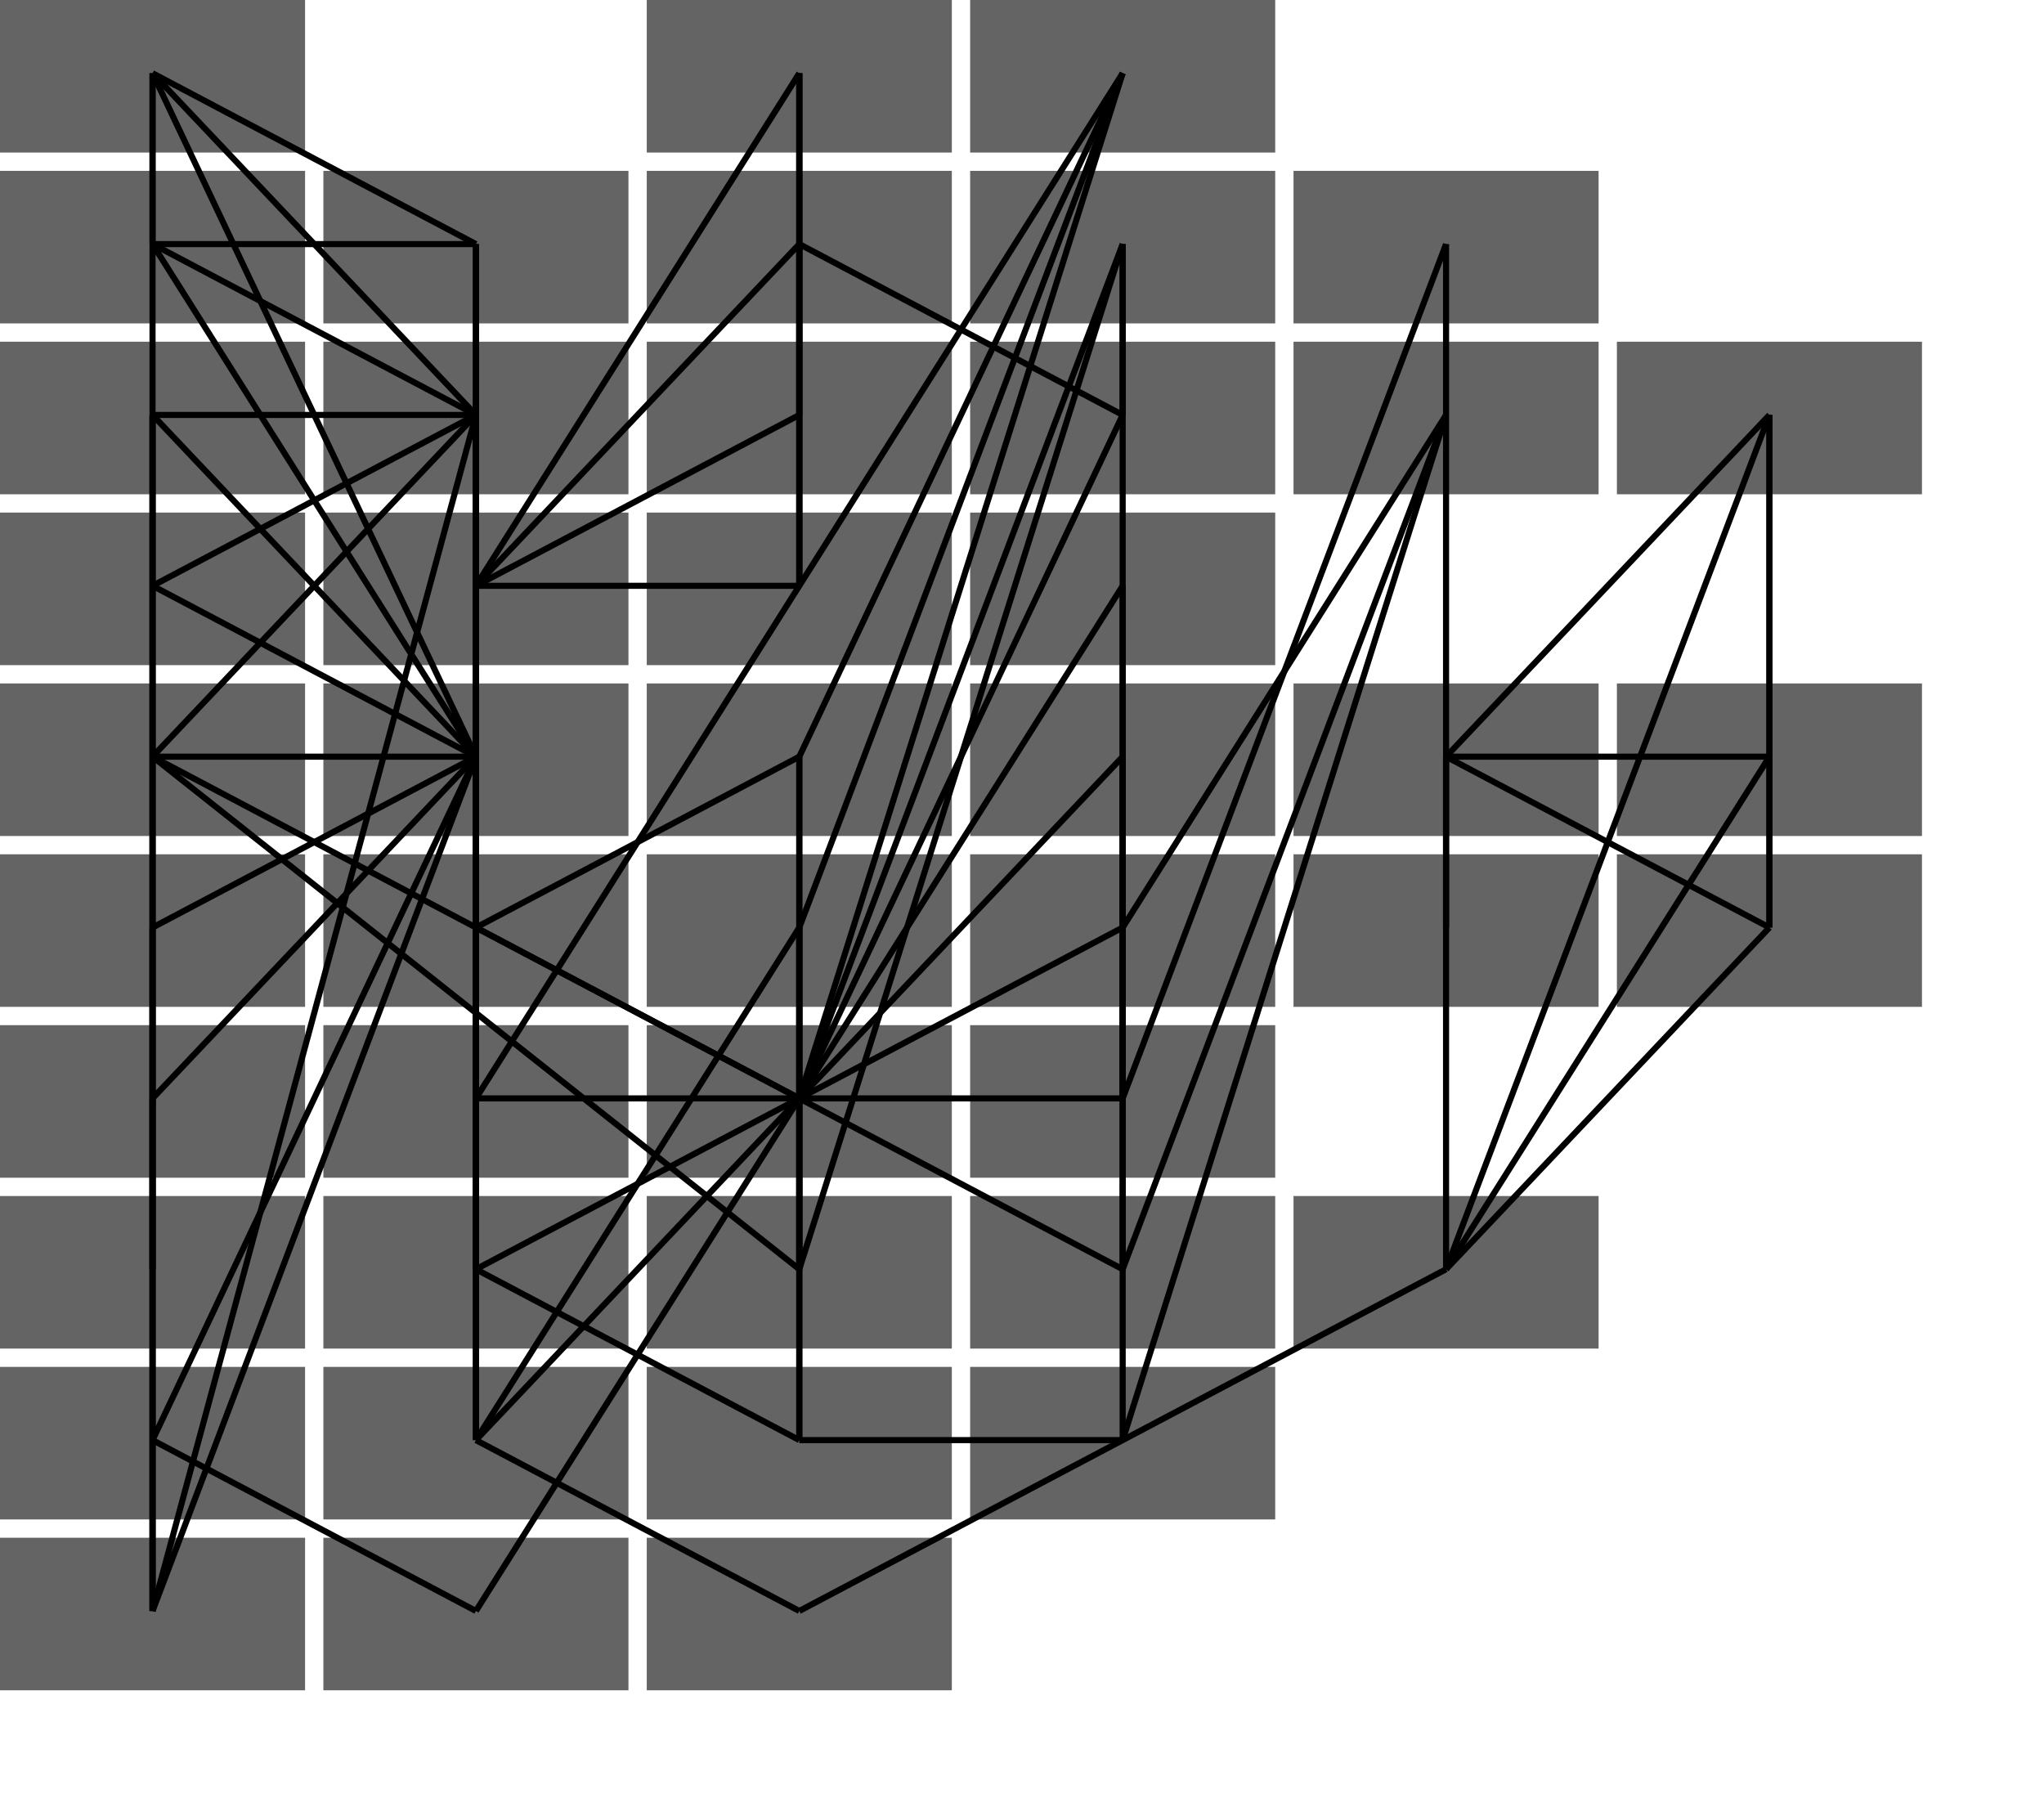 <svg xmlns="http://www.w3.org/2000/svg" width="335" height="297"><rect x="0" y="0" width="335" height="297" fill="rgb(255,255,255)"></rect><rect x="0" y="0" width="50" height="25" fill="rgba(100,100,100,1)"><title>1</title></rect><rect x="0" y="28" width="50" height="25" fill="rgba(100,100,100,1)"><title>1</title></rect><rect x="0" y="56" width="50" height="25" fill="rgba(100,100,100,1)"><title>1</title></rect><rect x="0" y="84" width="50" height="25" fill="rgba(100,100,100,1)"><title>1</title></rect><rect x="0" y="112" width="50" height="25" fill="rgba(100,100,100,1)"><title>1</title></rect><rect x="0" y="140" width="50" height="25" fill="rgba(100,100,100,1)"><title>1</title></rect><rect x="0" y="168" width="50" height="25" fill="rgba(100,100,100,1)"><title>1</title></rect><rect x="0" y="196" width="50" height="25" fill="rgba(100,100,100,1)"><title>1</title></rect><rect x="0" y="224" width="50" height="25" fill="rgba(100,100,100,1)"><title>1</title></rect><rect x="0" y="252" width="50" height="25" fill="rgba(100,100,100,1)"><title>1</title></rect><rect x="53" y="28" width="50" height="25" fill="rgba(100,100,100,1)"><title>1</title></rect><rect x="53" y="56" width="50" height="25" fill="rgba(100,100,100,1)"><title>1</title></rect><rect x="53" y="84" width="50" height="25" fill="rgba(100,100,100,1)"><title>1</title></rect><rect x="53" y="112" width="50" height="25" fill="rgba(100,100,100,1)"><title>1</title></rect><rect x="53" y="140" width="50" height="25" fill="rgba(100,100,100,1)"><title>1</title></rect><rect x="53" y="168" width="50" height="25" fill="rgba(100,100,100,1)"><title>1</title></rect><rect x="53" y="196" width="50" height="25" fill="rgba(100,100,100,1)"><title>1</title></rect><rect x="53" y="224" width="50" height="25" fill="rgba(100,100,100,1)"><title>1</title></rect><rect x="53" y="252" width="50" height="25" fill="rgba(100,100,100,1)"><title>1</title></rect><rect x="106" y="0" width="50" height="25" fill="rgba(100,100,100,1)"><title>1</title></rect><rect x="106" y="28" width="50" height="25" fill="rgba(100,100,100,1)"><title>1</title></rect><rect x="106" y="56" width="50" height="25" fill="rgba(100,100,100,1)"><title>1</title></rect><rect x="106" y="84" width="50" height="25" fill="rgba(100,100,100,1)"><title>1</title></rect><rect x="106" y="112" width="50" height="25" fill="rgba(100,100,100,1)"><title>1</title></rect><rect x="106" y="140" width="50" height="25" fill="rgba(100,100,100,1)"><title>1</title></rect><rect x="106" y="168" width="50" height="25" fill="rgba(100,100,100,1)"><title>1</title></rect><rect x="106" y="196" width="50" height="25" fill="rgba(100,100,100,1)"><title>1</title></rect><rect x="106" y="224" width="50" height="25" fill="rgba(100,100,100,1)"><title>1</title></rect><rect x="106" y="252" width="50" height="25" fill="rgba(100,100,100,1)"><title>1</title></rect><rect x="159" y="0" width="50" height="25" fill="rgba(100,100,100,1)"><title>1</title></rect><rect x="159" y="28" width="50" height="25" fill="rgba(100,100,100,1)"><title>1</title></rect><rect x="159" y="56" width="50" height="25" fill="rgba(100,100,100,1)"><title>1</title></rect><rect x="159" y="84" width="50" height="25" fill="rgba(100,100,100,1)"><title>1</title></rect><rect x="159" y="112" width="50" height="25" fill="rgba(100,100,100,1)"><title>1</title></rect><rect x="159" y="140" width="50" height="25" fill="rgba(100,100,100,1)"><title>1</title></rect><rect x="159" y="168" width="50" height="25" fill="rgba(100,100,100,1)"><title>1</title></rect><rect x="159" y="196" width="50" height="25" fill="rgba(100,100,100,1)"><title>1</title></rect><rect x="159" y="224" width="50" height="25" fill="rgba(100,100,100,1)"><title>1</title></rect><rect x="212" y="28" width="50" height="25" fill="rgba(100,100,100,1)"><title>1</title></rect><rect x="212" y="56" width="50" height="25" fill="rgba(100,100,100,1)"><title>1</title></rect><rect x="212" y="112" width="50" height="25" fill="rgba(100,100,100,1)"><title>1</title></rect><rect x="212" y="140" width="50" height="25" fill="rgba(100,100,100,1)"><title>1</title></rect><rect x="212" y="196" width="50" height="25" fill="rgba(100,100,100,1)"><title>1</title></rect><rect x="265" y="56" width="50" height="25" fill="rgba(100,100,100,1)"><title>1</title></rect><rect x="265" y="112" width="50" height="25" fill="rgba(100,100,100,1)"><title>1</title></rect><rect x="265" y="140" width="50" height="25" fill="rgba(100,100,100,1)"><title>1</title></rect><line x1="78" y1="124" x2="25" y2="68" stroke="black" stroke-width="1"></line><line x1="78" y1="124" x2="25" y2="96" stroke="black" stroke-width="1"></line><line x1="78" y1="124" x2="78" y2="68" stroke="black" stroke-width="1"></line><line x1="78" y1="124" x2="25" y2="124" stroke="black" stroke-width="1"></line><line x1="78" y1="124" x2="78" y2="96" stroke="black" stroke-width="1"></line><line x1="78" y1="124" x2="78" y2="152" stroke="black" stroke-width="1"></line><line x1="78" y1="124" x2="78" y2="236" stroke="black" stroke-width="1"></line><line x1="78" y1="124" x2="25" y2="264" stroke="black" stroke-width="1"></line><line x1="78" y1="124" x2="78" y2="40" stroke="black" stroke-width="1"></line><line x1="78" y1="124" x2="25" y2="12" stroke="black" stroke-width="1"></line><line x1="78" y1="124" x2="25" y2="40" stroke="black" stroke-width="1"></line><line x1="78" y1="124" x2="25" y2="180" stroke="black" stroke-width="1"></line><line x1="78" y1="124" x2="25" y2="236" stroke="black" stroke-width="1"></line><line x1="78" y1="124" x2="25" y2="152" stroke="black" stroke-width="1"></line><line x1="78" y1="124" x2="78" y2="208" stroke="black" stroke-width="1"></line><line x1="78" y1="124" x2="78" y2="180" stroke="black" stroke-width="1"></line><line x1="78" y1="68" x2="25" y2="68" stroke="black" stroke-width="1"></line><line x1="78" y1="68" x2="25" y2="96" stroke="black" stroke-width="1"></line><line x1="78" y1="68" x2="25" y2="124" stroke="black" stroke-width="1"></line><line x1="78" y1="68" x2="78" y2="96" stroke="black" stroke-width="1"></line><line x1="78" y1="68" x2="78" y2="152" stroke="black" stroke-width="1"></line><line x1="78" y1="68" x2="78" y2="236" stroke="black" stroke-width="1"></line><line x1="78" y1="68" x2="25" y2="264" stroke="black" stroke-width="1"></line><line x1="78" y1="68" x2="78" y2="40" stroke="black" stroke-width="1"></line><line x1="78" y1="68" x2="25" y2="12" stroke="black" stroke-width="1"></line><line x1="78" y1="68" x2="25" y2="40" stroke="black" stroke-width="1"></line><line x1="78" y1="68" x2="78" y2="208" stroke="black" stroke-width="1"></line><line x1="78" y1="68" x2="78" y2="180" stroke="black" stroke-width="1"></line><line x1="131" y1="180" x2="184" y2="124" stroke="black" stroke-width="1"></line><line x1="131" y1="180" x2="131" y2="124" stroke="black" stroke-width="1"></line><line x1="131" y1="180" x2="184" y2="68" stroke="black" stroke-width="1"></line><line x1="131" y1="180" x2="131" y2="208" stroke="black" stroke-width="1"></line><line x1="131" y1="180" x2="25" y2="124" stroke="black" stroke-width="1"></line><line x1="131" y1="180" x2="131" y2="152" stroke="black" stroke-width="1"></line><line x1="131" y1="180" x2="78" y2="236" stroke="black" stroke-width="1"></line><line x1="131" y1="180" x2="184" y2="12" stroke="black" stroke-width="1"></line><line x1="131" y1="180" x2="78" y2="152" stroke="black" stroke-width="1"></line><line x1="131" y1="180" x2="184" y2="96" stroke="black" stroke-width="1"></line><line x1="131" y1="180" x2="131" y2="236" stroke="black" stroke-width="1"></line><line x1="131" y1="180" x2="184" y2="40" stroke="black" stroke-width="1"></line><line x1="131" y1="180" x2="78" y2="208" stroke="black" stroke-width="1"></line><line x1="131" y1="180" x2="184" y2="152" stroke="black" stroke-width="1"></line><line x1="131" y1="180" x2="78" y2="180" stroke="black" stroke-width="1"></line><line x1="131" y1="180" x2="78" y2="264" stroke="black" stroke-width="1"></line><line x1="131" y1="180" x2="184" y2="208" stroke="black" stroke-width="1"></line><line x1="131" y1="180" x2="184" y2="180" stroke="black" stroke-width="1"></line><line x1="237" y1="152" x2="237" y2="40" stroke="black" stroke-width="1"></line><line x1="25" y1="96" x2="25" y2="264" stroke="black" stroke-width="1"></line><line x1="25" y1="96" x2="25" y2="68" stroke="black" stroke-width="1"></line><line x1="25" y1="68" x2="25" y2="264" stroke="black" stroke-width="1"></line><line x1="78" y1="96" x2="131" y2="12" stroke="black" stroke-width="1"></line><line x1="78" y1="96" x2="131" y2="40" stroke="black" stroke-width="1"></line><line x1="78" y1="96" x2="131" y2="68" stroke="black" stroke-width="1"></line><line x1="78" y1="96" x2="131" y2="96" stroke="black" stroke-width="1"></line><line x1="78" y1="40" x2="25" y2="40" stroke="black" stroke-width="1"></line><line x1="78" y1="40" x2="25" y2="12" stroke="black" stroke-width="1"></line><line x1="25" y1="40" x2="25" y2="12" stroke="black" stroke-width="1"></line><line x1="237" y1="124" x2="290" y2="68" stroke="black" stroke-width="1"></line><line x1="237" y1="124" x2="237" y2="208" stroke="black" stroke-width="1"></line><line x1="237" y1="124" x2="290" y2="152" stroke="black" stroke-width="1"></line><line x1="237" y1="124" x2="290" y2="124" stroke="black" stroke-width="1"></line><line x1="290" y1="68" x2="237" y2="208" stroke="black" stroke-width="1"></line><line x1="290" y1="68" x2="290" y2="152" stroke="black" stroke-width="1"></line><line x1="290" y1="68" x2="290" y2="124" stroke="black" stroke-width="1"></line><line x1="131" y1="40" x2="131" y2="12" stroke="black" stroke-width="1"></line><line x1="131" y1="40" x2="131" y2="96" stroke="black" stroke-width="1"></line><line x1="131" y1="40" x2="131" y2="68" stroke="black" stroke-width="1"></line><line x1="131" y1="40" x2="184" y2="68" stroke="black" stroke-width="1"></line><line x1="131" y1="12" x2="131" y2="96" stroke="black" stroke-width="1"></line><line x1="131" y1="12" x2="131" y2="68" stroke="black" stroke-width="1"></line><line x1="184" y1="68" x2="184" y2="40" stroke="black" stroke-width="1"></line><line x1="25" y1="124" x2="131" y2="208" stroke="black" stroke-width="1"></line><line x1="78" y1="152" x2="131" y2="124" stroke="black" stroke-width="1"></line><line x1="78" y1="180" x2="184" y2="12" stroke="black" stroke-width="1"></line><line x1="78" y1="236" x2="131" y2="152" stroke="black" stroke-width="1"></line><line x1="78" y1="236" x2="131" y2="264" stroke="black" stroke-width="1"></line><line x1="184" y1="96" x2="184" y2="180" stroke="black" stroke-width="1"></line><line x1="237" y1="68" x2="184" y2="236" stroke="black" stroke-width="1"></line><line x1="237" y1="68" x2="184" y2="152" stroke="black" stroke-width="1"></line><line x1="237" y1="68" x2="184" y2="208" stroke="black" stroke-width="1"></line><line x1="184" y1="208" x2="184" y2="152" stroke="black" stroke-width="1"></line><line x1="184" y1="180" x2="184" y2="40" stroke="black" stroke-width="1"></line><line x1="184" y1="180" x2="237" y2="40" stroke="black" stroke-width="1"></line><line x1="184" y1="40" x2="131" y2="208" stroke="black" stroke-width="1"></line><line x1="131" y1="208" x2="131" y2="124" stroke="black" stroke-width="1"></line><line x1="131" y1="124" x2="184" y2="12" stroke="black" stroke-width="1"></line><line x1="184" y1="12" x2="131" y2="152" stroke="black" stroke-width="1"></line><line x1="131" y1="152" x2="131" y2="236" stroke="black" stroke-width="1"></line><line x1="131" y1="236" x2="78" y2="208" stroke="black" stroke-width="1"></line><line x1="131" y1="236" x2="184" y2="236" stroke="black" stroke-width="1"></line><line x1="184" y1="236" x2="184" y2="124" stroke="black" stroke-width="1"></line><line x1="25" y1="152" x2="25" y2="264" stroke="black" stroke-width="1"></line><line x1="25" y1="180" x2="25" y2="208" stroke="black" stroke-width="1"></line><line x1="25" y1="208" x2="25" y2="12" stroke="black" stroke-width="1"></line><line x1="290" y1="124" x2="237" y2="208" stroke="black" stroke-width="1"></line><line x1="290" y1="124" x2="290" y2="152" stroke="black" stroke-width="1"></line><line x1="290" y1="152" x2="237" y2="208" stroke="black" stroke-width="1"></line><line x1="131" y1="264" x2="237" y2="208" stroke="black" stroke-width="1"></line><line x1="131" y1="68" x2="131" y2="96" stroke="black" stroke-width="1"></line><line x1="25" y1="236" x2="78" y2="264" stroke="black" stroke-width="1"></line></svg>